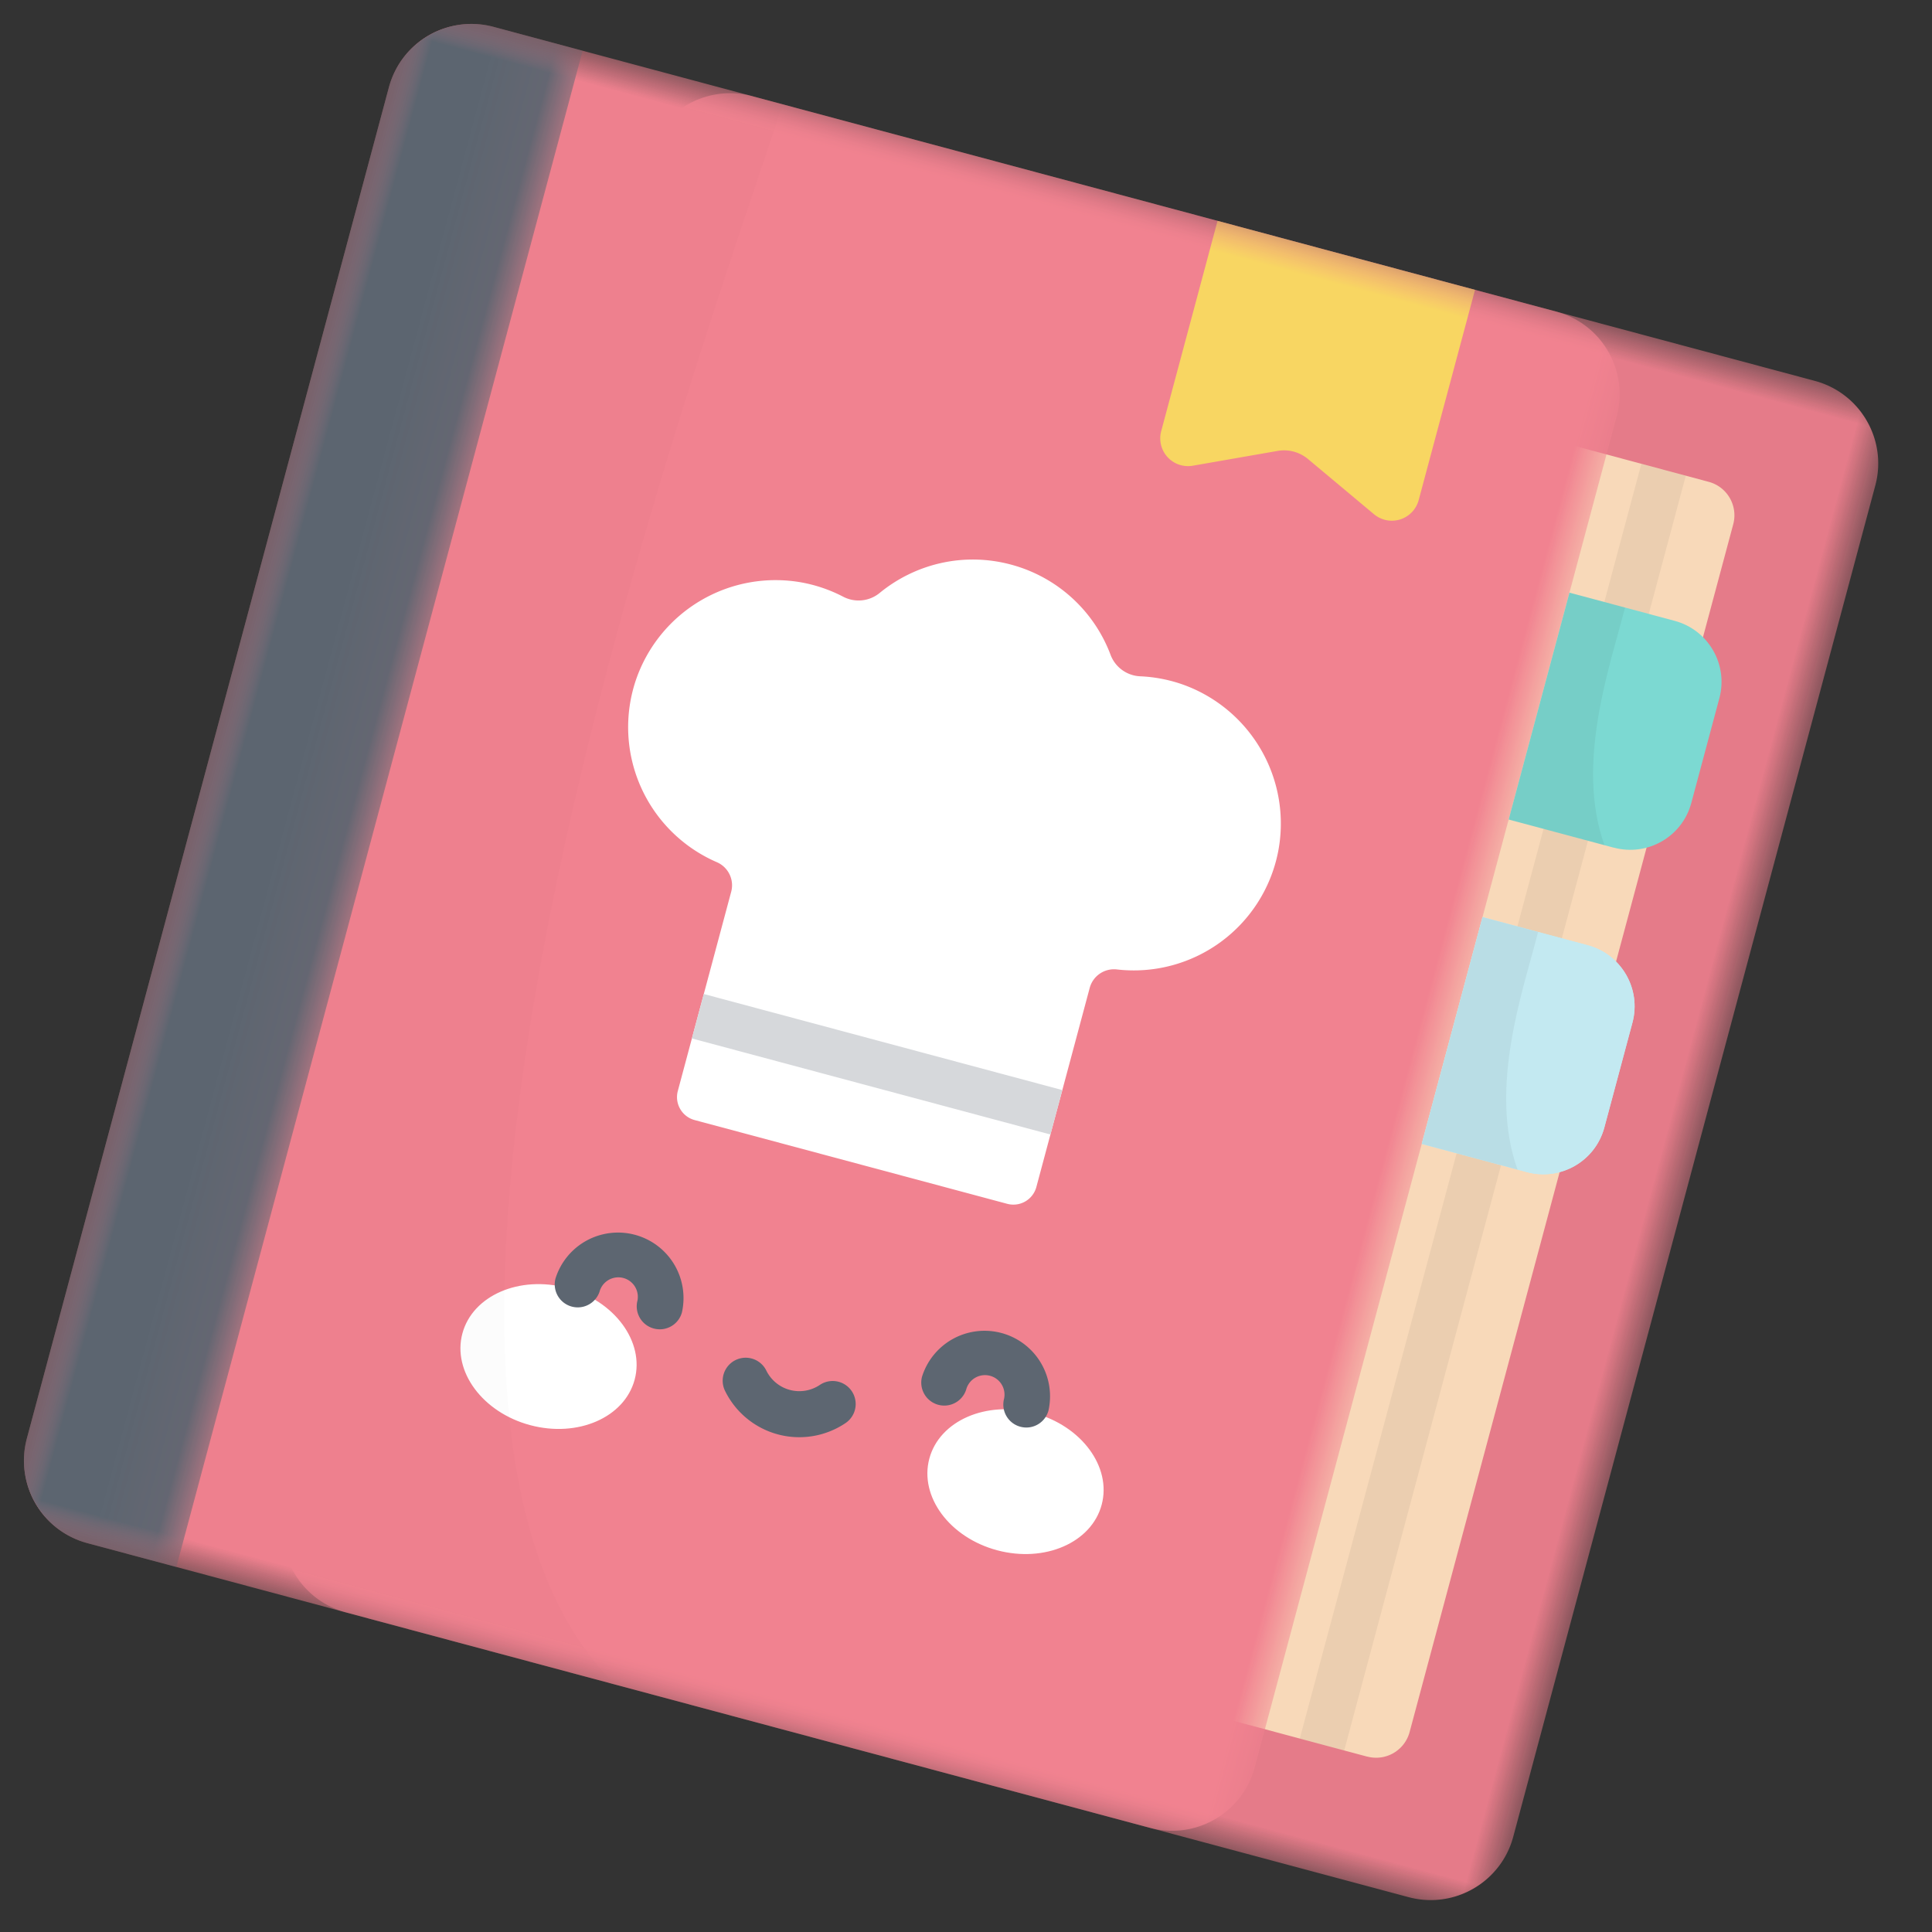 <svg xmlns="http://www.w3.org/2000/svg" xmlns:xlink="http://www.w3.org/1999/xlink" width="32" height="32" viewBox="0 0 32 32">
    <rect x="0" y="0" width="32" height="32" fill="#333333" stroke="none"/>
    <defs>
        <path id="a" d="M.016 0H21.07v26H.016z"/>
        <path id="c" d="M.016 0H21.07v26H.016z"/>
        <path id="e" d="M0 0h21.054v26H0z"/>
        <path id="g" d="M0 0h2.943v26H0z"/>
        <path id="i" d="M0 26h25.488V0H0z"/>
    </defs>
    <g fill="none" fill-rule="evenodd" transform="rotate(15 3.106 25.894)">
        <g transform="translate(4.418)">
            <mask id="b" fill="#fff">
                <use xlink:href="#a"/>
            </mask>
            <path fill="#F18290" d="M19.654 26H1.433a1.416 1.416 0 0 1-1.417-1.416V1.416C.016.634.651 0 1.433 0h18.221c.782 0 1.416.634 1.416 1.416v23.168c0 .782-.634 1.416-1.416 1.416" mask="url(#b)"/>
        </g>
        <g transform="translate(4.418)">
            <mask id="d" fill="#fff">
                <use xlink:href="#c"/>
            </mask>
            <path fill="#000" d="M19.654 26H1.433a1.416 1.416 0 0 1-1.417-1.416V1.416C.016.634.651 0 1.433 0h18.221c.782 0 1.416.634 1.416 1.416v23.168c0 .782-.634 1.416-1.416 1.416" mask="url(#d)" opacity=".23"/>
        </g>
        <path fill="#F8D9B9" d="M22.807 23.929H5.682V2.07h17.125c.317 0 .574.257.574.574v20.71a.574.574 0 0 1-.574.574"/>
        <mask id="f" fill="#fff">
            <use xlink:href="#e"/>
        </mask>
        <path fill="#F18290" d="M19.638 26H1.416A1.416 1.416 0 0 1 0 24.584V1.416C0 .634.634 0 1.416 0h18.222c.782 0 1.416.634 1.416 1.416v23.168c0 .782-.634 1.416-1.416 1.416" mask="url(#f)"/>
        <mask id="h" fill="#fff">
            <use xlink:href="#g"/>
        </mask>
        <path fill="#5D6671" d="M2.943 0H1.416C.634 0 0 .634 0 1.416v23.168C0 25.366.634 26 1.416 26h1.527V0z" mask="url(#h)"/>
        <path fill="#FFF" d="M15.27 7.568a2.442 2.442 0 0 0-.724.05.55.55 0 0 1-.565-.213 2.432 2.432 0 0 0-1.982-1.02c-.818 0-1.54.402-1.982 1.02a.55.55 0 0 1-.566.213 2.443 2.443 0 0 0-.723-.05 2.445 2.445 0 0 0-2.235 2.268 2.437 2.437 0 0 0 2.075 2.571c.205.03.357.205.357.412v3.415c0 .218.176.394.394.394h5.36a.394.394 0 0 0 .394-.394V12.82c0-.207.152-.382.357-.412a2.437 2.437 0 0 0 2.074-2.57 2.445 2.445 0 0 0-2.235-2.27"/>
        <mask id="j" fill="#fff">
            <use xlink:href="#i"/>
        </mask>
        <path fill="#D6D8DB" d="M8.925 15.334h6.148v-.762H8.925z" mask="url(#j)"/>
        <path fill="#F8D662" d="M17.59 4.023l-1.292-.6a.619.619 0 0 0-.52 0l-1.293.6a.46.46 0 0 1-.655-.418V0h4.415v3.605a.46.46 0 0 1-.654.418" mask="url(#j)"/>
        <path fill="#000" d="M21.652 23.929h.762V2.071h-.762z" mask="url(#j)" opacity=".223"/>
        <path fill="#FFF" d="M7.995 19.861c.816 0 1.477.527 1.477 1.177s-.661 1.176-1.477 1.176c-.816 0-1.477-.527-1.477-1.176 0-.65.661-1.177 1.477-1.177M16.002 19.861c.816 0 1.478.527 1.478 1.177s-.662 1.176-1.478 1.176-1.477-.527-1.477-1.176c0-.65.661-1.177 1.477-1.177" mask="url(#j)"/>
        <path fill="#5D6671" d="M9.56 20.138a.38.38 0 0 1-.382-.38.323.323 0 0 0-.644 0 .38.38 0 0 1-.762 0 1.085 1.085 0 0 1 2.168 0c0 .21-.17.38-.38.38M15.845 20.138a.38.38 0 0 1-.381-.38.323.323 0 0 0-.645 0 .38.38 0 0 1-.762 0 1.085 1.085 0 0 1 2.168 0c0 .21-.17.38-.38.38M11.999 21.3a1.37 1.37 0 0 1-1.033-.47.38.38 0 0 1 .574-.501.609.609 0 0 0 .917 0 .38.38 0 1 1 .575.5 1.37 1.37 0 0 1-1.033.471" mask="url(#j)"/>
        <path fill="#000" d="M1.416 0C.634 0 0 .634 0 1.416v23.168C0 25.366.634 26 1.416 26h9.058C4.462 22.631 6.157 4.225 6.372 0H1.416z" mask="url(#j)" opacity=".104"/>
        <path fill="#7CD9D2" d="M22.858 8.33h-1.804V4.44h1.804c.578 0 1.047.468 1.047 1.046v1.797c0 .578-.469 1.046-1.047 1.046" mask="url(#j)"/>
        <path fill="#000" d="M22.007 4.44h-.953v3.89h1.643c-.827-1.19-.676-2.93-.69-3.89" mask="url(#j)" opacity=".223"/>
        <path fill="#C3E9F1" d="M22.858 13.893h-1.804v-3.89h1.804c.578 0 1.047.469 1.047 1.046v1.798c0 .578-.469 1.046-1.047 1.046" mask="url(#j)"/>
        <path fill="#C3E9F1" d="M22.858 13.893h-1.804v-3.89h1.804c.578 0 1.047.469 1.047 1.046v1.798c0 .578-.469 1.046-1.047 1.046" mask="url(#j)"/>
        <path fill="#000" d="M22.007 10.003h-.953v3.89h1.643c-.827-1.19-.676-2.929-.69-3.89" mask="url(#j)" opacity=".223"/>
    </g>
</svg>
